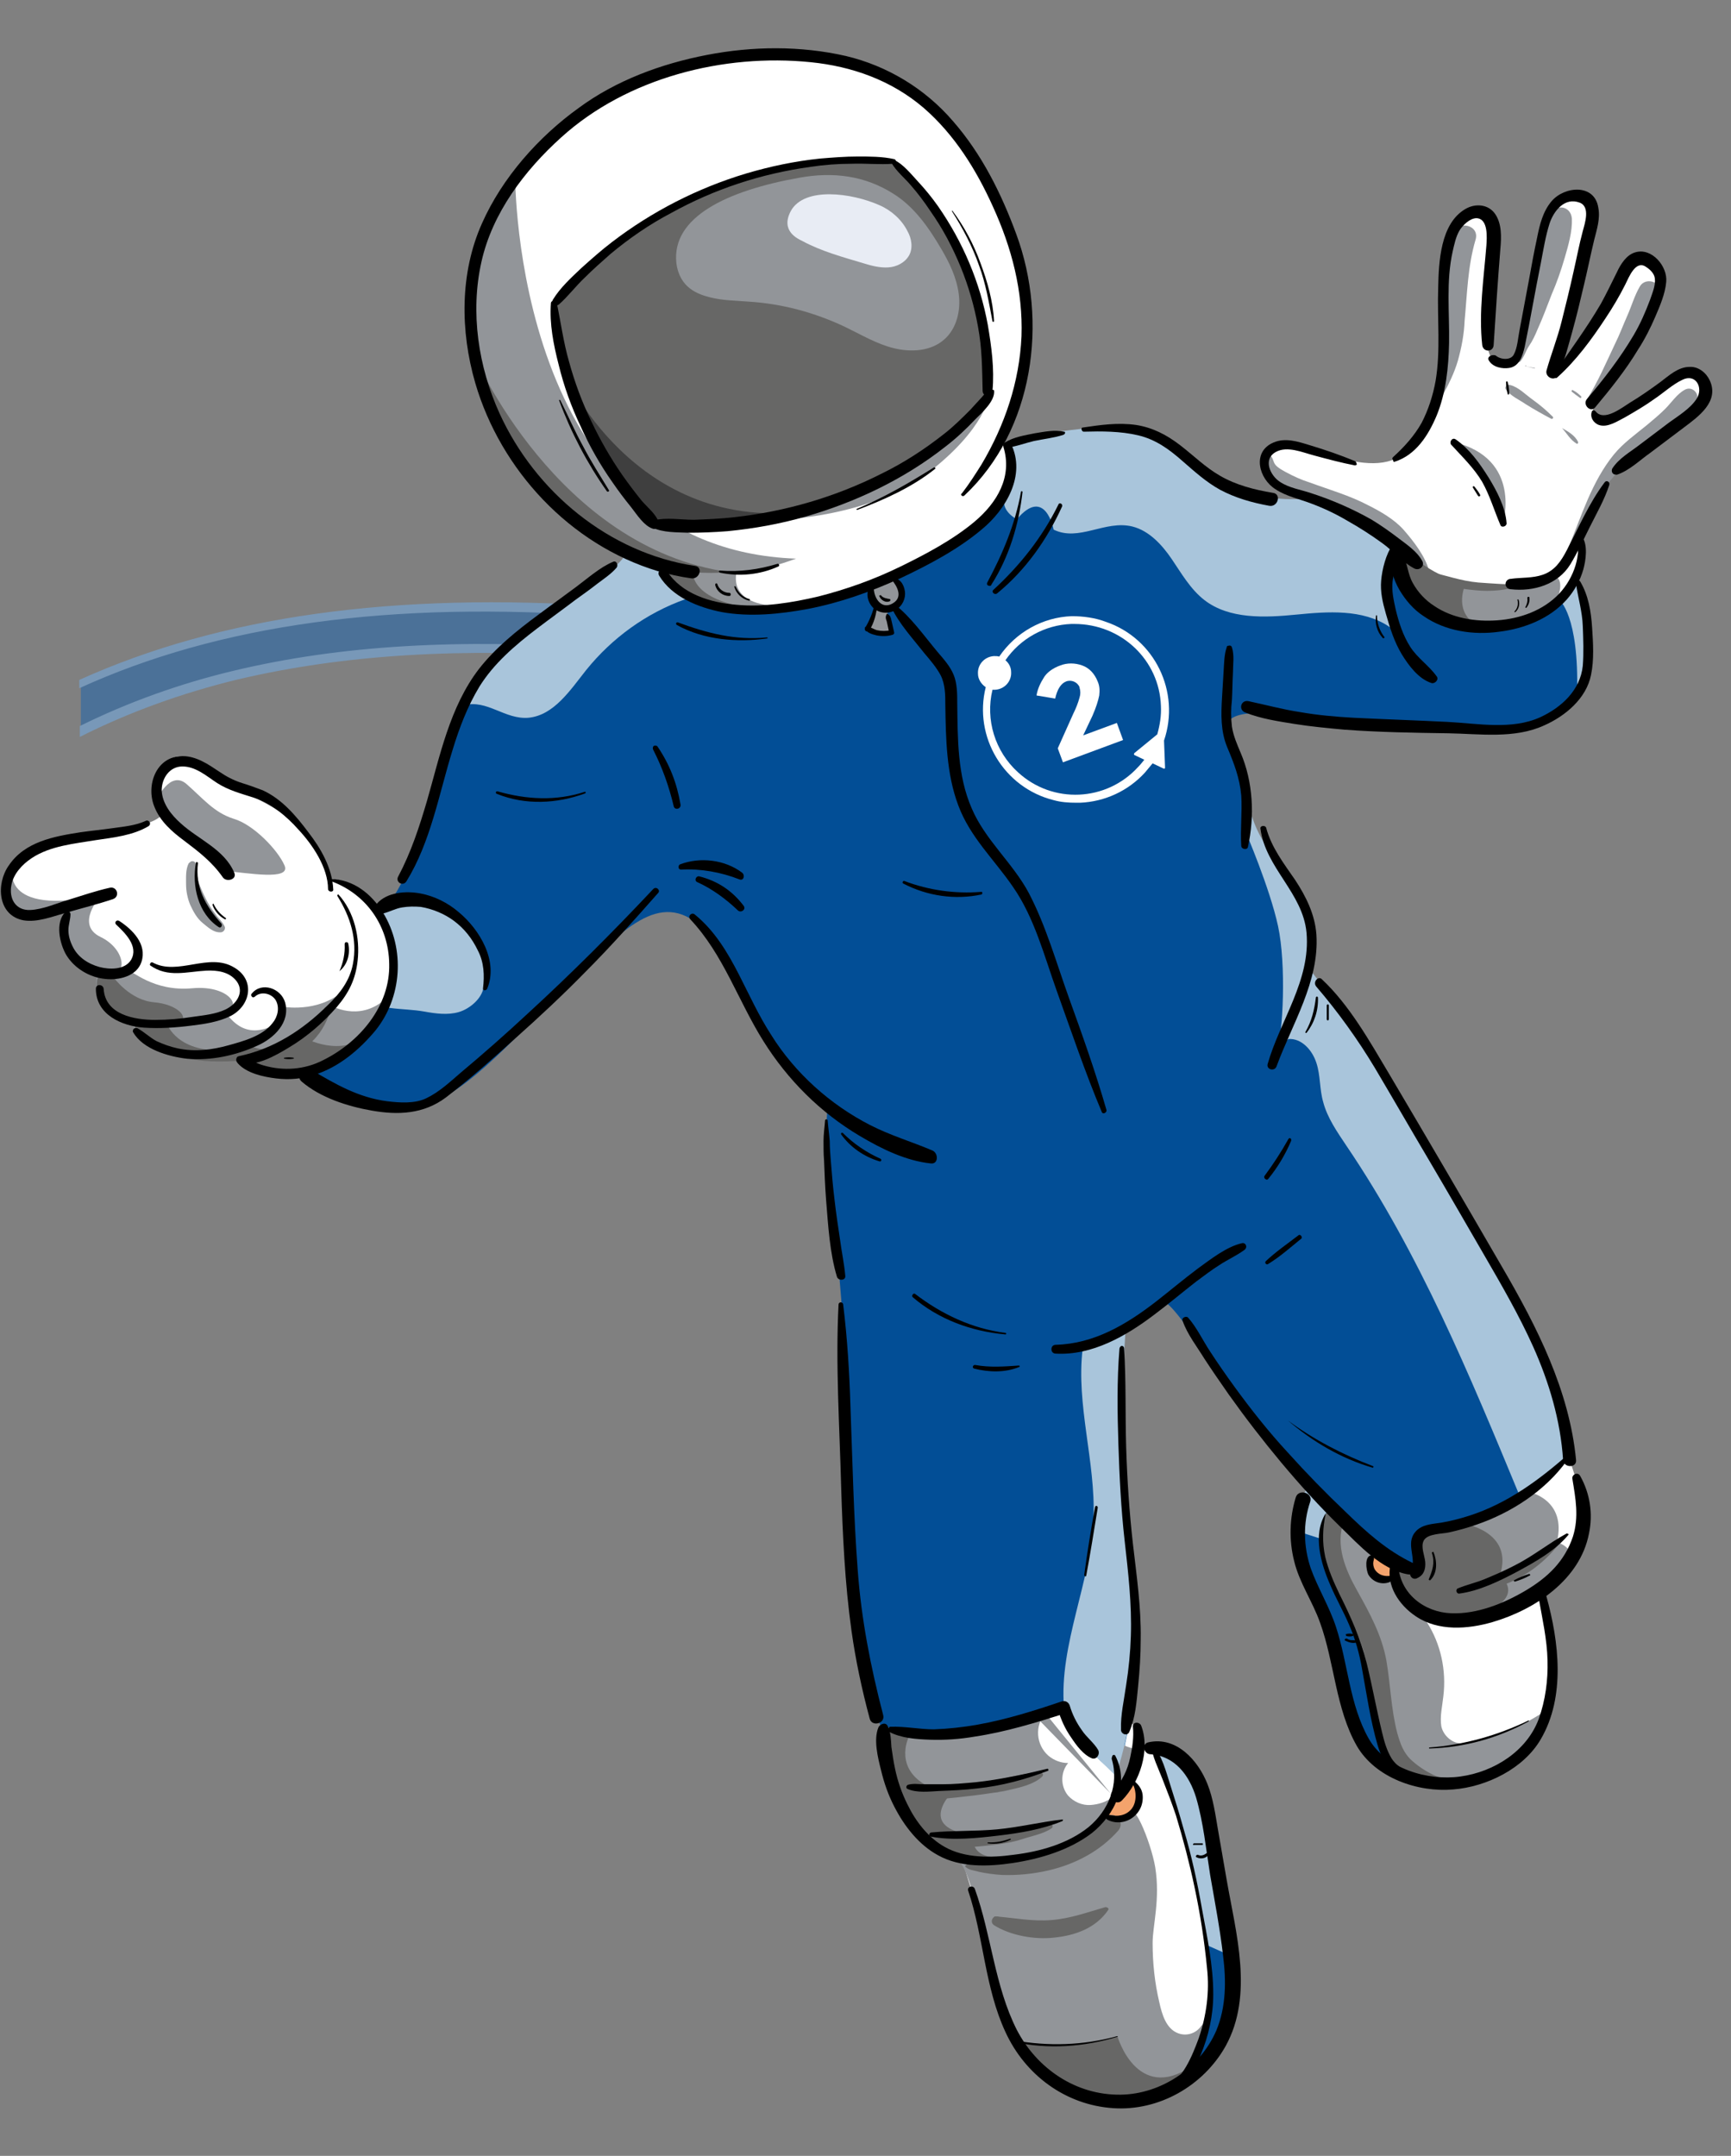 <?xml version="1.0" encoding="utf-8"?>
<!-- Generator: Adobe Illustrator 26.1.0, SVG Export Plug-In . SVG Version: 6.00 Build 0)  -->
<svg version="1.1" id="Capa_1" xmlns="http://www.w3.org/2000/svg" xmlns:xlink="http://www.w3.org/1999/xlink" x="0px" y="0px"
	 viewBox="0 0 334 416" style="enable-background:new 0 0 334 416;" xml:space="preserve">
<rect x="0" y="0" width="334" height="416" fill="#808080" stroke="none"/>
<path style="fill:#4B7198;" d="M116.7,118c-34-2.3-69.9,0-101.1,14v8.9c9.6-4.7,19.7-8.3,29.9-10.7c23.2-5.5,47.3-6,71.1-4.3
	C121.9,126.3,121.9,118.3,116.7,118z"/>
<path style="fill:#7898B8;" d="M117,117c-40.9-2.8-74.5,1.9-101.7,14.2v1.6c26.9-12.3,60.2-16.9,101.1-13.9c2.1,0.1,3.2,1.9,3,3.6
	c-0.1,1.2-0.9,2.7-2.9,2.6c-28.1-1.9-50.7-0.6-71.3,4.3c-10.5,2.5-20.5,6.1-29.8,10.7v2.1c9.5-4.8,19.8-8.5,30.5-11.1
	c20.5-4.8,42.9-6.2,70.9-4.3c3.2,0.2,4.7-2.1,4.8-4.3C121.9,120,120.3,117.2,117,117z"/>
<path style="fill:#024E96;" d="M128.6,95.3c0,0,0.5,8.7-21.6,22.6c-22.1,13.9-19.3,27.9-22.2,32.3c-2.9,4.4-3.9,16.9-10.3,24.8
	c-6.4,7.9-19,30.7-15.2,33.1c3.9,2.4,11.4,7.9,20.6,5.9s18.2-12.4,29.3-23.7c11.1-11.3,18.1-18.6,26.1-11.5
	c8,7.1,8.4,20.8,18.6,29.4c10.2,8.5,2.8,1.8,6.4,24.7c3.7,22.9,2.8,50.1,3.6,65.6c0.8,15.4,3.1,25.9,6.6,36.4
	c3.5,10.5,37.8,14.7,44.8,11.1c7-3.6,4.1-11.5,2.5-14.5c-1.6-3.1,3.5-14.7,0.5-29.7c-3-15-1.6-44.9-1.6-44.9l7.9-5.6
	c0,0,0.9-0.6,6.6,7.9c5.6,8.5,12.1,18,19.6,25.8c7.6,7.9,17.4,16,19.7,17.5c2.3,1.5,37.7-3.5,32.2-22.3c0,0-2.6-13.7-6.9-21.9
	c-4.3-8.2-27.5-48.9-31.7-55.2c-4.2-6.3-11.8-15.8-11.8-15.8s3.9-7.8-5.8-20.3c-9.7-12.6-3.7-8.4-9.4-22.5c-5.8-14.1,22-2,43.2-3.3
	c21.2-1.3,23.6-1.6,25.9-15.8c2.3-14.2-10.8-22.1-10.8-22.1s-34.5-6.7-51.3-6.9c0,0-2.2,2.1-22-12.3c0,0-17-3.1-27.4,1.7
	C184.3,90.8,133.4,83.5,128.6,95.3z"/>
<path style="fill:#FFFFFF;" d="M278.8,119.4c0,0-5.2-1.9-8.2-8.3c-3-6.4,3.6-3.4-4.8-9.3c-8.4-5.9-15.5-5.3-18.4-7.7
	s-5.7-4.8-1.9-7.8s19.1,7.6,25.9,0.7c6.8-6.9,7-13.3,7.2-26.6c0.2-13.3,0.9-16.8,4.8-18.9c3.9-2.1,5,2.2,4.7,5.8
	c-0.3,3.6-3.3,21.2,0.6,22.6c3.9,1.5,4.4-2.5,5.5-8.3c1.1-5.8,2.1-16,3.8-19c1.7-3,3.1-4.9,5.8-4.8s3.5,2.9,2.9,5.6
	c-0.6,2.7-5.2,23.8-7.4,28.5c0,0,3.2,0.5,11.5-14.5s10.4-3.7,8.7,0.4c-1.7,4.1-5.8,13.6-12.2,20.1c0,0-0.2,5,4.1,2.5
	c4.3-2.5,11.8-9,13.8-8.6c2.1,0.4,4.6,1.2,3.7,3.6c-0.9,2.4-1.6,3.5-7.4,7.9c-5.8,4.4-9.7,6.2-12.6,11.7l-4.6,8.8
	c0,0,1.8,3.7-0.4,7.3c-2.2,3.6-3.1,5.8-7.9,7.5C291.2,120.3,287,121.7,278.8,119.4z"/>
<path style="fill:#FFFFFF;" d="M127.9,109.1c0,0-20.8-3.5-33-29.9c-12.2-26.4,5-49.9,16-56.4c11-6.5,18.9-12.9,43.9-12.2
	c25.1,0.8,35.6,21.4,38.9,31.1s6.7,21.7,2.7,34.4l-3.8,9.8c0,0,4.2-0.6,1.9,7.1c-2.3,7.7-9.9,11.4-18.2,16
	c-8.3,4.6-18.1,7.9-26.1,8.5C142.2,118.2,130.4,117.3,127.9,109.1z"/>
<path style="fill:#FFFFFF;" d="M5.1,164.9c0,0-5.9,3.8-3.7,8.6c2.2,4.9,11.8,1.2,11.8,1.2s-2.8,8,1.5,10.4c4.3,2.4,4.4,2.6,4.7,7
	c0.3,4.3,6.6,5.2,6.6,5.2s0.4,3,5.3,5c4.9,1.9,9.1,2.8,12.1,2.2c3-0.5,3.6-1.1,4.9,0.9s10.6,4.5,17.9-1.9
	c7.3-6.4,12.7-14.2,8.4-24.1c-4.3-9.9-10.7-9.8-10.7-9.8s-1.9-7.2-8.5-12c-6.6-4.8-14.4-6.4-17.6-10.2c-3.2-3.8-8.2,0.3-7.6,4.6
	c0.6,4.3,5.7,5.8-9.2,8.7C6.1,163.6,5.1,164.9,5.1,164.9z"/>
<path style="fill:#FFFFFF;" d="M204.9,329.4c0,0-16.5,7.9-34.4,3.8c0,0-1.6,19.4,13.2,25.1l1.9,0.5c0,0,3.1,9.7,4.2,14.5
	c1,4.8,2.6,15.6,6.3,20.5c3.7,4.9,7.9,10.6,14.9,11.1c7,0.5,14.6,0.8,20.5-5.9c5.8-6.8,4.2-25.6,1-35.5c-3.2-9.9-4.2-23.2-8.7-26
	c0,0-3.6,1.5-4-3.7l-1.8-1.6c0,0-1.6,7.7-2.3,10.4C211,339.1,207.3,334.6,204.9,329.4z"/>
<path style="fill:#FFFFFF;" d="M254.6,289.3c0,0.7-3.5,2.7-0.6,12.2c2.9,9.5,7.1,19.8,9.1,28.6c2,8.9,3.1,13.4,14.7,14
	s17.9-6,19.5-10.9c1.5-4.9,3.8-12.9,1.5-19.4c-2.3-6.5-0.9-6.9-0.9-6.9c2.6-2.2,4.7-4.9,6-7.9c2.1-4.9,1.1-12.4-1.4-18
	c-3,3.6-6.7,6.5-10.8,8.9c-6.7,3.7-12.2,4.8-16.9,5.7s-0.5,5.2-1.4,7c-0.9,1.8-5.4-0.5-8.1-3.6C262.9,296,254.6,289.3,254.6,289.3z"
	/>
<path style="fill:#024E96;" d="M222.3,337.4c0,0,4.7,10.5,5.6,15.3c1,4.8,3.1,11.5,4.2,18.8s1.9,13.1,1.2,17
	c-0.7,3.9-4,10.1-4.5,11.8c-0.5,1.7,6.6-3.1,7.5-7.3c0.9-4.2,2.9-6,0.3-21.7c-2.6-15.6-2.6-22.9-5.2-28.1
	C228.8,338,222.3,337.4,222.3,337.4z"/>
<path style="fill:#024E96;" d="M252.9,286.8c0,0-2.5,2-2.4,9.2c0.1,7.3,1.5,3.5,4.8,14.5c3.3,11,1.4,3,4.1,14.8
	c2.7,11.8,6.2,13.9,8,15.3c0,0-2-7.8-2.4-12.9c-0.5-5-3.8-13.9-6-18.6c-2.2-4.7-3.9-7.7-3.8-12.6c0.2-4.9,1.7-5.8,1.7-5.8
	L252.9,286.8z"/>
<path style="fill:#676766;" d="M172.6,31.2c0,0-15-2.9-36.9,6.3s-28.9,21-28.9,21s0.5,22.9,19.3,43.1c0,0,19,3.2,39.9-6.6
	c20.9-9.8,24.9-18.8,24.9-18.8S192.5,49.6,172.6,31.2z"/>
<path style="fill:#929599;" d="M168,112.9c0,0.2-0.7,1.7,1,3.9c0,0-0.6,2.9-1.7,4.7c0,0,3,1.3,4.8,0.6l-1-4.5c0,0,6.4-1.4,1-6.3
	L168,112.9z"/>
<path style="fill:#F4A36C;" d="M213.3,350.2c0,0,3.3,2,5.9-1.1c2.6-3.1-1.1-5.2-1.1-5.2S214.5,346.5,213.3,350.2z"/>
<path style="fill:#F4A36C;" d="M265.5,299.8c0,0-2.5,1.6-0.2,4.2c2.3,2.6,4.6-0.5,4.6-1.3C269.8,301.7,265.5,299.8,265.5,299.8z"/>
<path style="fill:#929599;" d="M99.4,33.9c0,0-0.4,71.9,54.2,73.9c0,0-7.3,2.7-11.1,2.8c-3.8,0.1-0.4,0-0.4,0s-2.1,7.4,11.5,6.2
	c0,0-14.6,3.1-19.8-0.9c-5.2-4.1-5.1-3.1-6-6c-0.9-2.9-25.8-6.3-35-36.2C92.8,73.7,85.3,51.4,99.4,33.9z"/>
<path style="fill:#676766;" d="M91.5,68.6c0,0,15.9,37.1,49.2,41.8c-2.3,0.2-4.7,0.2-7,0c0,0-0.7,6,13.7,7.2c0,0-10.8,1.2-17.7-4.7
	c0,0-1.3-2.1-2.5-3.8C125.9,107.5,99.7,104.2,91.5,68.6z"/>
<path style="fill:#3F3F3F;" d="M109.2,72.6c0,0,14.9,33.2,50.9,25.2c0,0-19.2,7-33.5,3.1C126.6,100.9,118.6,93.8,109.2,72.6z"/>
<path style="fill:#929599;" d="M154.2,34.3c6.6-1.2,12.7-0.4,18.2,3.1c4,2.5,6.8,6.5,9.2,10.6c1.6,2.7,3,5.6,3.4,8.8
	c0.4,3.1-0.4,6.6-2.8,8.7c-2.6,2.3-6.4,2.5-9.7,1.7c-3.3-0.8-6.3-2.6-9.4-4.1c-5.9-2.8-12.2-4.5-18.7-4.9c-2.4-0.2-4.9-0.2-7.3-0.8
	c-2.4-0.6-6-1.8-6.6-6.7C129.6,41.9,140.2,36.8,154.2,34.3z"/>
<path style="fill:#E8ECF4;" d="M169.7,39.6c2.3,1,4.3,2.8,5.4,5c0.8,1.4,1.1,3.3,0.3,4.7c-0.8,1.4-2.4,2.2-4,2.3
	c-1.6,0.1-3.2-0.3-4.8-0.8c-4-1.2-8.1-2.3-11.8-4.3c-0.8-0.4-4.3-1.9-2.2-5.8C155.2,36,164.3,37.2,169.7,39.6z"/>
<path style="fill:#929599;" d="M150.1,100.3c0,0,17.7-0.4,28.9-9s11.9-15.1,11.9-15.1S178.1,94,150.1,100.3z"/>
<path style="fill:#929599;" d="M64.2,194.2c0,0,6,3.3,11-2.3c0,0-1.7,9.7-14,14.2c-12.3,4.5-15.7-2.1-10.9-2.5
	C55.1,203.2,64.2,194.2,64.2,194.2z"/>
<path style="fill:#929599;" d="M201.7,330.6C201.7,330.6,201.8,330.6,201.7,330.6c-2.1,2.4-1.8,6.1,0.6,8.2c1.1,0.9,2.4,1.4,3.8,1.4
	c-1.5,1.8-1.5,4.5,0,6.3c1.1,1.2,2.7,1.9,4.3,1.8c1.6-0.1,3.1-0.6,4.4-1.6L201.7,330.6z M214.9,346.7c-0.1,0.5-2,7.3-10.8,10.1
	c-9.2,2.8-16.7,4-22.8,0.4c-6.1-3.6-8.9-11.9-10-16.1c-0.7-2.6-0.8-5.3-0.3-7.9c0.4,0.2,8.5,3.8,28.9-1.9L214.9,346.7z"/>
<path style="fill:#929599;" d="M217.7,350.7c0.5-4.8,4.4,4.8,5.2,9.6c1,6.2-0.5,11.3-0.5,14.6c0,3.9,0.4,7.7,1.3,11.5
	c0.5,2.3,1.3,5,3.5,5.9c1.7,0.7,3.6,0.1,4.6-1.4l1.3-1.3c0,0-1,7.2-4.8,11.3c-3.8,4.2-13.9,6.4-22.7,2c-8.8-4.4-10.6-9.6-12.8-16.5
	c-2.2-6.9-3.8-16.8-5.3-21.8c-1.5-5.1-2.5-5.4-2.5-5.4s10.8,1.8,20-2.8c9.2-4.6,8.6-6.2,8.6-6.2S217.6,352,217.7,350.7z"/>
<path style="fill:#929599;" d="M216.9,336.7c0,0,0.2,0.4,2.3,0.8c0,0,0,6.7-2.6,7.9c-2.6,1.2-1-4.3-1-4.3L216.9,336.7z"/>
<path style="fill:#676766;" d="M201,342.1c-1-0.2-2,0.1-3,0.2c-1.1,0.2-2.1,0.4-3.2,0.6c-2.2,0.5-4.4,1-6.7,1.4
	c-4.7,0.8-9.4,0.9-14.2,0.7c-1.5-0.1-1.5,2.3,0,2.4c4.8,0.1,9.7-0.4,14.5-1c2.3-0.3,4.5-0.6,6.7-1.1c1.9-0.4,4.6-1.1,6-2.5
	c0.2-0.2,0.2-0.5,0-0.6L201,342.1z"/>
<path style="fill:#676766;" d="M202.6,352c-1.9,0-3.8,0.7-5.7,0.9c-1.9,0.2-3.7,0.5-5.6,0.7c-3.9,0.4-7.7,0.1-11.6,0.2
	c-1.3,0-1.7,2.1-0.3,2.3c3.9,0.7,8.3,0.4,12.2-0.1c1.9-0.2,3.7-0.5,5.6-1.1c1.8-0.6,4.1-1,5.7-2.1c0.2-0.1,0.3-0.4,0.1-0.7
	C202.9,352.1,202.8,352,202.6,352z"/>
<path style="fill:#676766;" d="M213.3,368c-3.5,1-6.7,2.2-10.4,2.5c-3.7,0.3-7.1-0.4-10.7-0.7c-0.7-0.1-0.7,0.9-0.2,1.1
	c3.6,1.3,8,1.2,11.7,0.8c3.4-0.4,7.2-1.2,9.9-3.3C213.8,368.3,213.6,368,213.3,368z"/>
<path style="fill:#676766;" d="M213.3,368.1c-3.3,1.7-6.7,3.2-10.4,3.6c-3.7,0.4-6.8-0.2-10.2-1.8c-1-0.5-1.9,0.9-0.9,1.6
	c3.2,2,7.8,2.8,11.5,2.4c4.1-0.4,8.1-1.8,10.5-5.3C214.1,368.3,213.6,367.9,213.3,368.1z"/>
<path style="fill:#676766;" d="M186.2,360.1c0.6,0.8,1.8,0.8,2.7,1.1c1.4,0.3,2.9,0.5,4.4,0.6c3.1,0.1,6.1-0.2,9.1-0.9
	c5.1-1.2,9.9-3.7,13.4-7.7c1.4-1.7-0.9-4.1-2.4-2.4c-3.2,3.6-7.4,5.8-12.1,7c-2.7,0.6-5.5,1-8.3,1.2c-1.3,0.1-2.5,0.2-3.8,0.4
	C188.2,359.4,187,359.2,186.2,360.1C186.2,360,186.2,360,186.2,360.1z"/>
<path style="fill:#676766;" d="M215.6,392.9c0,0,3.7,12.9,14.2,5.9c0,0-0.2,5.9-12.1,6.5c-11.9,0.6-15.4-4.2-17.8-6.9
	c-2.4-2.7-3.5-4.6-3.5-4.6S204,396.4,215.6,392.9z"/>
<path style="fill:#929599;" d="M275.3,313c2.7,4.2,3.8,9.3,3.2,14.3c-0.2,1.9-0.7,3.9-0.4,5.8c0.4,1.9,2.3,3.5,4.2,3.3
	c0,0,8-0.8,16.2-6.5c0,0-1.7,9.4-11.6,12.5s-16,1.2-18.5-2c-2.5-3.2-3.6-12-4.6-16.5c-1-4.5-1.2-8.2-4.4-13.4s-6.6-17.7-2.5-19.2
	l8.5,8.5c0,0-1.6,0.5-1.2,2.8c0.4,2.3,4.4,2.5,4.6,1.9C269.2,303.8,275.3,313,275.3,313z"/>
<path style="fill:#929599;" d="M295,287.9c0,0,7.4,1.4,5.4,9.7c0,0,4.1,1,2.5,4.9c0,0-5.6,6.6-14.7,8.8c-9.1,2.3-17.6,3.5-19.2-9.3
	l4,0.6c0,0-0.1-6.7,2-7.7C277.2,294,280.6,297,295,287.9z"/>
<path style="fill:#676766;" d="M282.4,294c0,0,9.8,1.5,7,10c0,0,4.8,3.6-2.2,6.8c0,0-5.6,4.7-12.2,0.7s-6.1-7.6-5.2-9.2
	c0.8-1.6,3.8,3.5,3.9,1.3c0.1-2.3-2.2-7.2,0.5-7.8C276.9,295.2,282.4,294,282.4,294z"/>
<path style="fill:#676766;" d="M255.6,292.6c-1.9,5.2-0.1,10.7,2.3,15.3c1.2,2.3,2.6,4.5,3.7,6.8c1.3,2.6,2,5.4,2.4,8.3
	c0.8,4.9,1,10.1,3.3,14.6c2.1,3.9,5.9,6.6,10.4,6.1c0.2,0,0.3-0.1,0.4-0.3c0-0.2-0.1-0.3-0.3-0.4c-1.9-0.7-3.7-1.8-5.3-3.2
	c-1.7-1.5-2.3-3.3-2.9-5.4c-1.2-4.6-1.3-9.4-2.1-14c-0.9-4.9-3.2-9.1-5.6-13.4c-2.3-4.1-4.3-8.8-2.6-13.5
	C260.1,291.3,256.4,290.3,255.6,292.6z"/>
<path style="fill:#929599;" d="M272.9,108.1c0.6,0.5,5.1,4.2,11.5,5.1c7.2,0.9,8.3-0.1,10.4-0.6c2.1-0.5,5.5-1.3,5.5-1.3
	s2,1-0.5,5.6c0,0-3.8,3-13.1,3.7c-9.4,0.6-12.4-3.5-13.8-5.6s-3.4-8-1.6-7.4L272.9,108.1z"/>
<path style="fill:#929599;" d="M280.3,45.1c-1.9,4.9-1.9,10.4-1.8,15.5c0.1,5,0.9,10.8-0.8,15.6c-0.1,0.3,0.4,0.5,0.6,0.2
	c1.2-2.2,2.3-4.4,3-6.8c0.7-2.5,1.2-5.1,1.3-7.7c0.5-5.3,0.6-10.5,2.1-15.6C285.6,43.4,281.3,42.4,280.3,45.1z"/>
<path style="fill:#929599;" d="M277.8,77.3C277.8,77.3,277.9,77.2,277.8,77.3C277.9,77.2,277.8,77.2,277.8,77.3
	C277.8,77.2,277.7,77.2,277.8,77.3C277.7,77.3,277.8,77.3,277.8,77.3z"/>
<path style="fill:#929599;" d="M243.8,87.8c-0.8,1.1,0.2,2.8,0.8,3.8c0.8,1.3,1.9,2.4,3.3,3.2c3.5,2,7.7,2.9,11.6,4.2
	c2.8,0.9,5.6,2.3,8,4c1.3,0.9,2.8,1.8,3.9,2.9c1.4,1.5,2.4,3.2,3.6,4.8c0.1,0.2,0.4,0.3,0.6,0.1c0.2-0.1,0.2-0.3,0.2-0.5
	c-0.8-3-3-5.8-5-8.1c-1.8-2-4.4-3.5-6.8-4.7c-3.6-1.9-7.5-3-11.3-4.4c-1.6-0.5-3.1-1.2-4.6-2c-0.7-0.4-1.5-0.8-2-1.4
	c-0.5-0.6-0.4-1.4-1.1-1.9C244.6,87.4,244.1,87.4,243.8,87.8C243.8,87.7,243.8,87.8,243.8,87.8z"/>
<path style="fill:#929599;" d="M299.1,41.5c-0.9,2.1-1.1,4.7-1.6,7c-0.5,2.4-1,4.9-1.5,7.3c-0.5,2.3-1.2,4.6-1.9,6.9
	c-0.3,1-0.6,2.1-0.8,3.1c-0.2,1.2-0.8,2.4-0.8,3.6c0,0.3,0.2,0.5,0.5,0.5c0.1,0,0.2-0.1,0.3-0.1c0.8-0.9,1.1-2.1,1.7-3
	c0.7-1,1.2-2.1,1.7-3.3c1-2.2,1.8-4.4,2.7-6.7c1-2.3,1.8-4.6,2.5-7c0.7-2.4,1.5-5.1,1.4-7.6C303.1,39.6,300,39.3,299.1,41.5z"/>
<path style="fill:#929599;" d="M307.6,78c1.3-1.6,2.4-3.2,3.7-4.7c1.3-1.5,2.3-3.5,3.3-5.3c1-1.8,2-3.6,2.9-5.4
	c0.9-1.8,2.1-3.7,2.8-5.7c0.8-2.3-2.7-3.7-3.9-1.6c-1,1.7-1.6,3.8-2.4,5.6c-0.8,1.8-1.5,3.7-2.4,5.5c-1.7,3.6-3.3,7.3-5.4,10.7
	C305.8,77.8,307,78.8,307.6,78z"/>
<path style="fill:#929599;" d="M325.1,75.2c-1.5,0.8-2.6,2.5-3.8,3.7c-1.1,1.1-2.3,2.1-3.5,3.1c-2.2,1.8-4.6,3.5-6.4,5.7
	c-4.3,5.3-6.2,11.8-8.8,18c-0.3,0.7,0.8,1,1.1,0.3c2.6-6.4,5.2-12.5,10.7-17c2.1-1.7,4.5-3,6.7-4.7c1.2-0.9,2.4-1.9,3.4-3
	c1.2-1.2,2.7-2.7,3-4.4C327.7,75.7,326.4,74.5,325.1,75.2z"/>
<path style="fill:#929599;" d="M280.5,85.3c0,0,6.9,4.4,9.5,15.7C290,101,293.8,88.5,280.5,85.3z"/>
<path style="fill:#676766;" d="M293.5,112.8c-2.7,0-5.6-0.2-8.3-0.4c-3.3-0.3-6.3-1.4-9.5-2.1c-0.2-0.1-0.5,0.1-0.5,0.3
	c0,0.2,0,0.4,0.2,0.5c2.6,1.9,6.1,2.5,9.3,2.8c3,0.3,6,0,8.8-0.9C293.5,113,293.6,112.9,293.5,112.8
	C293.5,112.9,293.5,112.8,293.5,112.8z"/>
<path style="fill:#676766;" d="M282.7,112.9c0,0-2.1,4.6,1.6,7.3c0,0-7.4-0.3-10.9-5.6c-3.5-5.3-1.8-8.8-1.8-8.8
	S272.8,109.4,282.7,112.9z"/>
<path style="fill:#929599;" d="M290.6,75.2c1,1.3,2.5,1.9,3.8,2.8c1.6,1,3.2,1.9,4.9,2.8c0.3,0.1,0.5-0.2,0.3-0.4
	c-1.2-1.2-2.5-2.3-3.9-3.3s-2.7-2.4-4.3-2.8C290.8,74.1,290.2,74.7,290.6,75.2z"/>
<path style="fill:#929599;" d="M301.4,82.6c0.9,1,1.6,2.3,2.8,3c0.1,0.1,0.2,0,0.3-0.1c0-0.1,0-0.1,0-0.2
	C303.9,84,302.6,83.3,301.4,82.6C301.5,82.6,301.4,82.6,301.4,82.6z"/>
<path style="fill:#929599;" d="M303.3,75.6c0.5,0.4,1,0.8,1.6,1.2c0.1,0,0.2,0,0.2-0.1c0-0.1,0-0.1,0-0.2c-0.5-0.5-1-0.9-1.6-1.2
	C303.4,75.1,303.1,75.5,303.3,75.6z"/>
<path style="fill:#929599;" d="M294.4,70.7l0.1-0.1c0,0,0-0.1-0.1-0.1C294.3,70.6,294.3,70.6,294.4,70.7
	C294.3,70.7,294.3,70.7,294.4,70.7z"/>
<path style="fill:#929599;" d="M294.4,70.7l1.7,0.4c0.1,0,0.1-0.1,0-0.1L294.4,70.7C294.3,70.5,294.3,70.6,294.4,70.7z"/>
<path style="fill:#676766;" d="M57.6,199.7c0,0,6.1,3.8,11.2,1.3c0,0-6.5,6.2-12.3,6s-9-2.5-9-2.5S55.9,200.9,57.6,199.7z"/>
<path style="fill:#929599;" d="M54.9,194.3c0,0,7.7,1.3,12.4-4.2c0,0-3.4,6.4-9.6,9.5c-6.2,3.1-16.2,7.9-25.9,2.8
	c0,0,13.9,3.3,20.9-4.4L54.9,194.3z"/>
<path style="fill:#929599;" d="M43.5,195.6c0.5-0.2,3.2,5.9,10.1,1.8c0,0-5.9,5.7-13.6,6.1c-7.7,0.3-15.3-3-14-6.2
	C26,197.3,33.9,198.4,43.5,195.6z"/>
<path style="fill:#929599;" d="M24.8,187.4c0.6-0.3,4.7,4,12.3,3.3s10.4,4.4,5.2,4.9c-5.2,0.6-14.6,3.3-19.1,0.9s-4.9-6.4-4.5-8.1
	C19.3,186.7,21.9,188.8,24.8,187.4z"/>
<path style="fill:#929599;" d="M19.4,172.9c0,0-5,5.5,0,7.9c5,2.4,5.4,8.1,1.1,6.8c-4.3-1.3-7.8-2.1-8.2-7.3
	c-0.5-5.2,1.7-5.9,1.7-5.9L19.4,172.9z"/>
<path style="fill:#929599;" d="M2.4,167.7c0,0-2.4,9.8,19.1,4.6c0,0-18.2,7.6-19.3,2.9S2.4,167.7,2.4,167.7z"/>
<path style="fill:#929599;" d="M30.2,154.4c0,0,2.6-5.9,5.8-3.1c3.2,2.8,5.3,5.5,9.1,6.7c3.8,1.1,8.5,6,9.8,9
	c1.3,3-7.2,1.4-11.3,1.1c-1.7-2.8-4.2-5-7.2-6.4C31.6,159.3,30.2,154.4,30.2,154.4z"/>
<path style="fill:#676766;" d="M52.3,202.4c0,0-1.7,0.6-4.8-0.9c0,0-8.6,3.5-13.3,1.9c0,0,2.3,2.1,13.3,1.2
	C49.2,203.9,50.8,203.2,52.3,202.4z"/>
<path style="fill:#676766;" d="M32.2,197.5c0,0,1.9,6,12.1,5.1c0,0-7.6,2.3-13.4-0.4s-4.9-4.9-4.9-4.9L32.2,197.5z"/>
<path style="fill:#676766;" d="M22,188.7c0,0,3.1,4.3,7.7,4.7c4.6,0.4,6.9,3,4.9,3.9c0,0-7.1,1.3-11.3-0.9c-4.3-2.1-5.5-6.7-4-8.6
	C20.8,186,22,188.7,22,188.7z"/>
<path style="fill:#929599;" d="M36.4,166.6c-0.6,1.2-0.5,2.7-0.5,4c0,1.4,0.3,2.8,0.8,4c0.6,1.3,1.3,2.6,2.4,3.5
	c1,0.8,2.1,1.9,3.5,1.8c0.4,0,0.8-0.4,0.8-0.8c0-0.1,0-0.1,0-0.2c-0.4-1-1.3-1.7-1.9-2.6c-0.7-0.9-1.3-1.9-1.8-2.9
	c-0.5-1-1-2.1-1.4-3.2c-0.4-1.2-0.2-2.3-0.5-3.5c-0.1-0.4-0.5-0.6-0.9-0.5C36.6,166.4,36.5,166.5,36.4,166.6z"/>
<path style="fill:#676766;" d="M59.6,201.5c2-1.6,3.4-4,4.1-6.4c0.2-0.7-0.8-1-1.1-0.5c-1.3,2-2.7,3.9-4.2,5.7
	c-0.3,0.3-0.3,0.9,0,1.2C58.8,201.8,59.3,201.8,59.6,201.5z"/>
<path style="fill:#A9C5DB;" d="M268,120.9c-5.1-3.4-11.8-2.9-17.9-2.3c-6.1,0.6-12.9,0.9-17.7-2.8c-2.7-2.1-4.4-5.1-6.3-7.9
	c-1.9-2.8-4.4-5.5-7.6-6.3c-5.3-1.3-10.3,3-15.2,0.6c0,0-1.6-8.5-7.1-2c0,0-3-1.5-2.4-4c0.6-2.5,2.1-6.6,1.4-8.9
	c-0.7-2.3-1.1-1.5,1.2-2.2c2.3-0.7,5.4-1.8,15.1-2.6c9.7-0.7,13.6,1.8,18.5,5.6c4.9,3.8,9.4,9.1,22.6,8.1c0,0,11.3,3.8,15,7.3
	c3.7,3.5,0.8,3.1,0,7.1c-0.8,4,2.3,9.7,1.4,10.1C268.1,121.2,268,120.9,268,120.9z"/>
<path style="fill:#A9C5DB;" d="M132.3,115.6c-7.6,2.7-14.2,7.5-19.2,13.7c-3.1,3.9-6.2,8.7-11.1,9.2c-4.6,0.4-8-3.6-12.5-2.4
	c0,0,0.1-7.2,16-17.3c15.9-10.1,15.2-12.1,15.2-12.1l7.5,3.3c0,0,2,3.4,4.1,4.9C134.4,116.4,132.3,115.6,132.3,115.6z"/>
<path style="fill:#A9C5DB;" d="M75.3,194.5c2.2,0.3,4.4,0.3,6.6,0.7c2.2,0.4,4.5,0.7,6.6,0.1c2.1-0.6,4.5-2.6,4.8-4.8
	c0,0,3-8.7-7.2-14.9c-10.2-6.1-13.8-0.1-12.9,1.3c0.9,1.4,5.2,8.5,1.9,15.8C75.2,192.7,73.5,194.3,75.3,194.5z"/>
<path style="fill:#A9C5DB;" d="M300.9,115.8c0,0,3.8,2.9,3.4,18c0,0,3.6-2.8,2.4-12.7c-1.2-9.9-3-9-3-9c-0.4,1.5-1.5,2.7-3,3.3"/>
<path style="fill:#A9C5DB;" d="M240.3,160.4c0,0,4.7,10.9,6.3,18.3c1.6,7.4,1,20.8-0.3,24.5c-1.4,3.7,7.3-15.3,6.9-19.5
	c-0.4-4.2,1.1-5.9-5.1-14.7c-6.2-8.8-6-9.9-7.7-15.1C238.8,148.7,241.6,158.4,240.3,160.4z"/>
<path style="fill:#A9C5DB;" d="M248.6,200.5c2.5-0.2,4.6,2.1,5.4,4.6c0.8,2.4,0.6,5.1,1.3,7.5c0.8,3.1,2.7,5.8,4.5,8.5
	c14.1,20.8,23.8,44.3,33.4,67.5c0,0,7.5-4.1,9.7-8.3c2.2-4.2-14.8-38.1-22.5-49.9c-7.7-11.8-20.7-36.1-25.8-40.9l-1.9-2.5
	c0,0-3.5,9.6-4.8,12.6C246.5,202.6,248.6,200.5,248.6,200.5z"/>
<path style="fill:#A9C5DB;" d="M208.9,260.3c-1.3,10.8,2.5,21.7,2.1,32.6c-0.4,12.2-6.7,24.4-5.7,36.6c0,0,1.8,5.2,5.2,8.5
	c3.4,3.3,4.8,4.7,4.8,4.7s2.2-6.8,2.6-11c0.4-4.2,2.4-14.1,0-34.5c-2.4-20.4-0.7-40.7-0.7-40.7"/>
<path style="fill:#A9C5DB;" d="M233,375.4l4.5,2c0,0-1-14.7-4.5-27.3s-5.7-11.1-7.5-11.9c-1.8-0.8-2.9,0-2.9,0s3.2,6.6,4.1,10
	c0.9,3.4,2,6.4,3.3,13.3C231.3,368.4,232.4,371.9,233,375.4z"/>
<path style="fill:#A9C5DB;" d="M250.4,295.5l4.7,1.5c0,0,0.1-5.1,1.5-6.1l-3.9-4.1C252.7,286.8,250.9,287.1,250.4,295.5z"/>
<path style="fill:#FFFFFF;" d="M206.8,118.9c-5.6,0.2-10.8,3.1-14,7.8c-0.3-0.1-0.6-0.1-1-0.1c-1.8,0.1-3.2,1.6-3.1,3.4
	c0,1,0.6,2,1.5,2.6c-2.4,9.6,3.5,19.4,13.1,21.8c1.4,0.4,2.9,0.5,4.4,0.5c0.2,0,0.5,0,0.7,0c4.8-0.2,9.3-2.3,12.5-5.8
	c0.5-0.6,1-1.2,1.5-1.8l2.1,1c0.2,0.1,0.3,0,0.3-0.2l-0.2-5.2c3.2-9.4-1.8-19.7-11.2-22.9C211.3,119.2,209,118.9,206.8,118.9z
	 M224,136.2c0.1,1.9-0.2,3.7-0.7,5.5l-4.4,3.6c-0.1,0.1-0.1,0.2-0.1,0.3l0.1,0.1l1.9,0.9c-0.4,0.5-0.8,1-1.2,1.4
	c-6.1,6.7-16.5,7.2-23.2,1c-4.4-4-6.3-10.1-4.9-15.9c0.2,0,0.3,0,0.5,0c1.8-0.1,3.2-1.6,3.1-3.4c0-0.9-0.4-1.7-1.1-2.3
	c2.9-4.2,7.6-6.8,12.7-7c0.2,0,0.4,0,0.6,0C216.4,120.4,223.7,127.4,224,136.2z"/>
<path style="fill:#FFFFFF;" d="M210.8,138.1c0.7-1.6,1.1-2.9,1.3-3.9c0.1-0.9,0.1-1.8-0.3-2.7c-0.6-1.5-1.6-2.6-3-3.1
	c-1.4-0.5-2.9-0.5-4.2,0c-1.4,0.5-2.5,1.3-3.1,2.2c-0.7,1.1-1.3,2.3-1.5,3.6l3.6,0.6c0.4-1.8,1.1-2.9,2.1-3.3c1-0.4,2.2,0.1,2.6,1.1
	v0.1c0.2,0.6,0.2,1.3,0,1.9c-0.3,1.1-0.7,2.1-1.2,3.1l-3,6.7l1,2.7l11.6-4.3l-1.2-3.3l-6.5,2.4L210.8,138.1z"/>
<path style="fill:#676766;" d="M289.9,305.9c4.2-1.5,7.9-4.2,10.7-7.7c0.3-0.4-0.2-0.9-0.5-0.5c-3,3-6.6,5.3-10.6,6.8
	C288.6,304.8,289,306.2,289.9,305.9z"/>
<path style="fill:#676766;" d="M175.3,335.3c0,0-3.1,6.3,4.4,9.7c0,0-5.2,1.8-6.9,0.9c-1.7-0.9-3.3-12.9-2.3-12.7
	C171.6,333.4,175.3,335.3,175.3,335.3z"/>
<path style="fill:#676766;" d="M184.5,345c0,0-8.2,7.3,2.5,9l-9.4,0.1c0,0-5-6.3-4.8-8.2c0.2-1.9,4.6-0.9,4.9-0.9H184.5z"/>
<path style="fill:#676766;" d="M187.9,354.1c0,0-1.5,5,6.5,4.3c0,0-7.4,2.5-13.2-1.2c-5.8-3.7-1.9-3.1-0.7-3.1
	C181.8,354.1,187.9,354.1,187.9,354.1z"/>
<path d="M186.1,95.6c13.4-12.6,16.2-33.6,10-50.4c-2.9-7.9-6.7-15.5-12.2-21.8c-5.4-6.3-12.7-10.7-20.7-12.6c-8.8-2-18-1.9-26.8-0.2
	c-8.8,1.7-17.5,4.9-24.7,10.2c-7.8,5.6-14.8,13.5-18.7,22.3c-4.3,9.6-4.2,20.8-1.3,30.8c4.9,16.8,18.3,31.2,35.2,36.3
	c2.1,0.6,4.3,1.1,6.5,1.4c1.6,0.2,2.3-2.2,0.7-2.4c-16.6-2.5-30.8-14.3-37.7-29.4c-4.1-9-5.7-19.5-3.5-29.3
	c2.1-9.4,8.3-17.6,15.4-24C121,15,139.6,10.3,156.4,12c8,0.8,15.6,3.5,21.8,8.8c6,5.2,10.2,12,13.4,19.1c3.6,7.9,5.8,16.2,5.5,25
	c-0.4,8.8-3.2,17.1-7.7,24.7c-1.2,1.9-2.4,3.8-3.8,5.6C185.2,95.4,185.7,96,186.1,95.6z"/>
<path d="M191.4,75.2c-1,0.2-1.4,0.8-2,1.5c-0.7,0.8-1.5,1.6-2.2,2.4c-1.6,1.6-3.2,3.2-5,4.6c-3.8,3-7.8,5.6-12.1,7.7
	c-8.9,4.5-18.5,7.3-28.4,8.4c-2.6,0.3-5.2,0.4-7.8,0.5c-2.5,0-5.3-0.5-7.8,0.1c-0.6,0.1-0.8,1.1-0.2,1.4c2,1,4.7,0.9,6.9,1
	c2.5,0,5.1-0.1,7.6-0.3c5.1-0.5,10.1-1.4,15-2.8c9.7-2.8,19-7.2,27-13.5c2.1-1.6,4-3.4,5.8-5.3c1.3-1.3,3.9-3.6,3.6-5.6
	C191.6,75.2,191.5,75.2,191.4,75.2z"/>
<path d="M172.5,30.7c-2.2-0.5-4.7-0.5-7-0.5c-2.4,0-4.9,0.2-7.3,0.4c-4.8,0.5-9.6,1.5-14.3,2.9c-9.3,2.8-18.1,7.3-25.8,13.2
	c-2.1,1.6-4,3.3-5.9,5c-1.9,1.8-4.1,3.8-5.5,6.1c-0.5,0.8,0.6,1.5,1.2,0.9c1.7-1.5,3.2-3.5,4.9-5.1c1.6-1.6,3.3-3.1,5-4.6
	c3.6-3,7.5-5.7,11.7-7.9c8.3-4.6,17.4-7.6,26.9-8.9c2.6-0.4,5.3-0.6,7.9-0.6c2.7-0.1,5.4,0.2,8,0C172.9,31.7,173.1,30.8,172.5,30.7z
	"/>
<path d="M172,31.4c0.9,1.6,2.5,2.9,3.7,4.3c1.4,1.6,2.6,3.2,3.8,5c2.4,3.4,4.3,7,5.9,10.9c1.5,3.7,2.6,7.5,3.3,11.4
	c0.8,4.2,0.8,8.2,0.9,12.4c0,1.3,1.8,1.2,1.9,0c0.4-4.2-0.2-8.6-0.9-12.7c-1.5-8.2-4.8-16-9.6-22.9c-1.2-1.7-2.5-3.3-3.9-4.8
	c-1.3-1.4-2.8-3.3-4.5-4.1c-0.2-0.1-0.5,0-0.6,0.2C171.9,31.1,171.9,31.3,172,31.4z"/>
<path d="M106.3,58.5c-0.3,4,0.5,8,1.5,11.9c1,4.1,2.4,8,4.2,11.8c1.7,3.8,3.8,7.5,6.2,10.9c1.1,1.6,2.3,3.2,3.6,4.8
	c1.1,1.4,2.4,3.5,4.1,4.1c0.7,0.3,1.4-0.5,1.2-1.2c-0.5-1.6-2.2-2.9-3.3-4.2c-1.3-1.6-2.5-3.2-3.7-4.9c-2.3-3.3-4.3-6.8-6-10.4
	c-1.8-3.7-3.2-7.5-4.3-11.5c-1.1-3.8-1.6-7.7-2.4-11.5C107.2,57.8,106.3,58,106.3,58.5z"/>
<path d="M193.6,86.2c1.8,5.8-1.2,10.8-5.6,14.5c-4.2,3.5-9.3,6.2-14.2,8.6c-5.1,2.5-10.4,4.4-15.9,5.8c-5.1,1.2-10.6,2.1-15.8,1.6
	c-5-0.4-10.6-2.1-13.4-6.5c-0.6-1-2.1-0.1-1.5,0.9c2.5,4.1,7.5,6.1,12,7c5.5,1,11.3,0.4,16.7-0.6c6.2-1.2,12.1-3.3,17.8-5.9
	c5.5-2.6,11.2-5.6,15.8-9.5c4.6-3.8,8.5-10.4,5.6-16.4C194.6,84.9,193.4,85.4,193.6,86.2z"/>
<path d="M118.3,108.4c-2.6,1.1-4.9,3.2-7.2,4.9c-2.4,1.8-4.8,3.5-7.2,5.3c-4.2,3.1-8.3,6.4-11.5,10.5c-5.6,7.3-7.5,16.7-10,25.4
	c-1.5,5.1-3.1,10-5.6,14.7c-0.5,1,0.9,1.9,1.6,0.9c4.7-7.6,6.3-16.9,8.9-25.3c1.3-4.3,2.9-8.5,5.2-12.3c2.8-4.5,6.9-8,11.1-11.2
	c2.5-1.9,5-3.7,7.5-5.6c1.4-1,2.8-2,4.2-3.1c1.2-0.9,2.7-1.9,3.7-3.1C119.3,109.1,119,108.1,118.3,108.4z"/>
<path d="M94,190.8c2.2-5.3-1.4-11.4-5.5-14.8c-2.1-1.8-4.7-3.1-7.4-3.6c-2.7-0.5-6.4-0.3-8.4,2c-0.4,0.5-0.4,1.2,0.1,1.6
	c0.3,0.3,0.7,0.4,1,0.3c1.3-0.3,2.5-1,3.8-1.2c1.2-0.2,2.4-0.2,3.6-0.1c2.3,0.4,4.5,1.3,6.4,2.7c2,1.5,3.5,3.4,4.6,5.7
	c1.2,2.3,1.3,4.8,1,7.3C93.1,191.2,93.8,191.2,94,190.8z"/>
<path d="M126,171.6c-7.8,8.3-15.9,16.4-24.3,24.1c-4.2,3.9-8.4,7.6-12.7,11.2c-2.1,1.8-4.2,3.8-6.7,5c-2.2,1.1-5.2,0.9-7.6,0.6
	c-5.5-0.7-10-3.3-14.7-6.1c-1.4-0.8-3.1,1.2-1.8,2.3c3.6,3.1,8.9,4.8,13.5,5.6c5.1,0.9,10,0.7,14.3-2.5c4.7-3.6,9.1-7.5,13.5-11.5
	c4.6-4.1,9.1-8.3,13.4-12.7c4.9-4.9,9.5-10.1,14.1-15.3C127.5,171.8,126.6,170.9,126,171.6z"/>
<path d="M159.2,216.2c-0.1,1.4-0.3,2.6-0.3,4c0,1.2,0,2.5,0.1,3.7c0.1,2.6,0.2,5.1,0.4,7.7c0.4,4.9,0.7,10.2,2.1,14.8
	c0.3,0.8,1.7,0.7,1.6-0.2c-0.2-2.3-0.7-4.6-1-6.9c-0.4-2.7-0.8-5.3-1.1-8c-0.3-2.4-0.5-4.9-0.7-7.4c-0.1-1.2-0.2-2.5-0.2-3.7
	c-0.1-1.3-0.3-2.7-0.4-4c0-0.1-0.1-0.2-0.3-0.2C159.3,216,159.2,216.1,159.2,216.2z"/>
<path d="M172,117.2c1.5,3.2,4.2,6.1,6.4,8.9c1.1,1.3,2.3,2.7,3.1,4.2c0.9,1.8,0.9,3.8,0.9,5.7c0.1,6.5,0.2,13.3,2.5,19.4
	c2.3,6.2,7,10.5,10.6,15.8c4.1,5.9,6,13.3,8.4,20c2.8,7.8,5.5,15.8,8.7,23.4c0.2,0.5,1,0.1,0.9-0.4c-2.1-7.3-4.7-14.6-7.3-21.8
	c-2.4-6.7-4.4-13.8-7.7-20.1c-3.1-5.8-8.4-10.2-11-16.3c-2.8-6.4-2.7-13.5-2.8-20.3c0-1.8,0-3.8-0.7-5.5c-0.7-1.7-2-3.1-3.1-4.4
	c-2.6-3.1-5.1-6.7-8.3-9.2C172.1,116.3,171.8,116.9,172,117.2z"/>
<path d="M131.4,167.8c3.9-0.2,7.7,0.5,11.3,1.9c0.8,0.3,1.1-0.8,0.5-1.3c-3.3-2.5-8.1-3.1-12-1.6C130.8,167,130.8,167.8,131.4,167.8
	z"/>
<path d="M134.5,170.2c2.9,1.3,5.6,3.3,7.9,5.5c0.6,0.5,1.6-0.2,1.1-0.9c-2.2-2.9-5-4.8-8.6-5.7C134.3,169,133.9,169.9,134.5,170.2z"
	/>
<path d="M133.2,177.4c6.4,6.8,9.2,15.7,14.1,23.5c4.7,7.5,11,13.8,18.6,18.3c4.2,2.5,8.9,4.8,13.7,5.3c1.5,0.2,1.5-2,0.3-2.5
	c-4-1.7-8.1-2.9-12-4.9c-3.9-2-7.5-4.5-10.7-7.4c-3.2-2.9-6.1-6.3-8.4-10c-2.4-3.7-4.2-7.7-6.2-11.6c-2.2-4.3-4.7-8.5-8.5-11.6
	C133.5,175.9,132.6,176.8,133.2,177.4z"/>
<path d="M131.3,155.2c-0.7-4.1-2.1-7.7-4.4-11.1c-0.1-0.2-0.4-0.3-0.7-0.2c-0.2,0.1-0.3,0.4-0.2,0.7c1.8,3.5,3.1,7.2,4,11
	C130.2,156.4,131.5,156.1,131.3,155.2z"/>
<path d="M209.1,83.3c3.5-0.1,7.1-0.1,10.5,0.7c3.4,0.8,6,2.7,8.6,5c2.3,2,4.5,4,7.2,5.5c3,1.6,6.2,2.5,9.5,3.1
	c1.7,0.3,2.4-2.3,0.7-2.5c-3.6-0.6-7.1-1.5-10.2-3.3c-2.8-1.6-5.1-3.9-7.7-5.9c-2.6-2-5.3-3.4-8.5-3.9c-3.5-0.5-6.9,0-10.3,0.5
	C208.5,82.5,208.7,83.3,209.1,83.3z"/>
<path d="M304.1,112.7c0.4,2.7,1.2,5.3,1.3,8.1c0.1,2.5,0.2,5.2,0,7.7c-0.5,4.7-4.1,8-8.2,9.9c-5.5,2.5-12.1,1.2-17.9,0.9
	c-6.1-0.3-12.1-0.5-18.2-0.8c-3.5-0.2-6.9-0.5-10.3-1.1c-3.3-0.5-6.6-1.4-9.9-2.1c-1.5-0.3-2,1.7-0.6,2.2c3,1.2,6.4,1.7,9.5,2.2
	c3.1,0.5,6.4,0.8,9.6,1.1c6.7,0.5,13.4,0.6,20.1,0.7c6,0.1,12.7,1.1,18.4-1.5c4.1-1.8,8.2-5.2,9.1-9.8c0.6-2.9,0.4-6.1,0.2-9.1
	c-0.2-3.1-0.7-6.2-2.3-8.9C304.7,111.8,304,112.2,304.1,112.7z"/>
<path d="M236.7,124.9c-0.5,1.4-0.5,3.1-0.6,4.6c-0.1,1.7-0.2,3.4-0.3,5c-0.2,3.3-0.3,6.6,1,9.7c1.3,3.1,2.4,5.9,2.7,9.3
	c0.2,3.2-0.2,6.5,0,9.7c0,0.7,1.2,0.9,1.3,0.2c1.3-5.9,1-12.5-1.4-18.1c-0.7-1.7-1.4-3.2-1.7-5.1c-0.2-1.7-0.2-3.4,0-5.1
	c0.1-1.8,0.1-3.5,0.2-5.3c0-1.6,0.3-3.3-0.2-4.9c-0.1-0.3-0.4-0.4-0.6-0.3C236.8,124.6,236.7,124.7,236.7,124.9z"/>
<path d="M243.2,159.9c1,7.6,8.2,12.4,8.9,20.1c0.8,9.2-5.1,16.9-7.5,25.3c-0.3,1.1,1.3,1.5,1.7,0.5c3-8.2,8.3-16.4,7.7-25.5
	c-0.3-3.9-2-7.3-4.1-10.5c-2.2-3.2-4.6-6.3-5.6-10.1C244.1,159.2,243.1,159.3,243.2,159.9z"/>
<path d="M205.3,83.3c-1.9-0.4-3.7,0-5.6,0.3c-1.9,0.4-4.1,0.7-5.8,1.8c-0.4,0.2-0.3,1,0.3,1c1.8-0.2,3.6-0.9,5.3-1.3
	c1.9-0.4,3.9-0.6,5.7-1.2C205.6,83.7,205.6,83.3,205.3,83.3z"/>
<path d="M239.6,239.9c-3,0.7-6,3.1-8.5,4.9c-2.8,2.1-5.4,4.3-8.1,6.4c-5.7,4.4-11.9,8.1-19.3,8.3c-1.1,0-1.1,1.7,0,1.7
	c7,0.4,13.6-3.4,19-7.5c2.8-2.1,5.4-4.3,8.1-6.4c1.5-1.1,2.9-2.2,4.5-3.2c1.5-1,3.3-1.8,4.8-2.9
	C240.8,240.7,240.4,239.7,239.6,239.9z"/>
<path d="M254,190.4c4.2,4.9,8,10.2,11.3,15.7c3.5,5.9,7,12,10.5,17.9c3.6,6.1,7.1,12.2,10.7,18.4c3.3,5.7,6.6,11.4,9.3,17.4
	c3.1,6.9,5.3,14.3,5.8,21.9c0.1,1.6,2.7,1.6,2.5,0c-1.3-13.4-7.5-25.6-14.2-37.1c-7.3-12.6-14.6-25.1-22-37.6
	c-3.7-6.2-7.5-13-12.8-18C254.4,188.2,253.2,189.5,254,190.4z"/>
<path d="M250.5,238.4c-2.1,1.6-4.4,3.2-6.3,5c-0.1,0.2-0.1,0.4,0.1,0.5c0.1,0.1,0.3,0.1,0.4,0c2.3-1.4,4.3-3.2,6.4-4.9
	C251.4,238.8,250.9,238,250.5,238.4z"/>
<path d="M248.6,219.8c-1.4,2.5-2.9,4.8-4.6,7.1c-0.3,0.4,0.4,1,0.7,0.6c1.8-2.2,3.3-4.7,4.4-7.3
	C249.3,219.7,248.8,219.4,248.6,219.8z"/>
<path d="M196.6,263.5c-2.9,0.2-5.6,0.4-8.4-0.1c-0.5-0.1-0.7,0.6-0.2,0.7c2.8,0.7,5.9,0.8,8.6-0.3
	C196.8,263.8,196.8,263.5,196.6,263.5z"/>
<path d="M194,257.2c-6.4-0.8-12.3-3.6-17.4-7.5c-0.3-0.3-0.8,0.3-0.5,0.6c5,4.3,11.3,6.6,17.9,7.2
	C194.2,257.5,194.2,257.2,194,257.2z"/>
<path d="M197,94.9c-1.1,6.2-3.5,11.9-6.5,17.5c-0.1,0.2-0.1,0.5,0.2,0.6s0.5,0.1,0.6-0.2c3.4-5.3,5.3-11.6,6-17.9
	C197.3,94.8,197,94.7,197,94.9z"/>
<path d="M204.2,97.4c-3.1,6.3-7.4,11.7-12.5,16.4c-0.5,0.4,0.2,1.1,0.7,0.7c5.4-4.4,9.6-10.3,12.5-16.7
	C205.2,97.3,204.4,96.8,204.2,97.4z"/>
<path d="M148,123c-6.1,0.6-11.5-0.8-17.2-2.9c-0.3-0.1-0.5,0.3-0.2,0.5c5.2,2.9,11.7,3.4,17.4,2.6C148.2,123.2,148.1,123,148,123z"
	/>
<path d="M268.7,105.1c-1.3,1.9-2,4.7-2.2,6.9c-0.2,2.2,0.3,4.3,0.9,6.4c0.8,2.8,1.6,5.4,3.1,7.9c1.3,2.1,3.2,4.7,5.7,5.5
	c0.7,0.2,1.5-0.7,1-1.3c-1.5-2.1-3.7-3.5-5.1-5.7c-1.4-2.2-2.2-4.7-2.8-7.2c-0.4-1.8-0.8-3.6-0.6-5.4c0.3-2.3,1.3-4.4,1.4-6.7
	C270.3,104.6,269.1,104.4,268.7,105.1z"/>
<path d="M228.2,254.9c0.9,2.6,2.8,5,4.2,7.3c1.5,2.3,3.1,4.6,4.7,6.9c3.2,4.5,6.6,8.9,10.1,13.1c3.6,4.3,7.4,8.5,11.4,12.4
	c3.6,3.5,7.9,8.3,13.1,9.2c1.3,0.2,2.3-1.6,0.9-2.2c-5-2.4-8.9-5.9-12.9-9.8c-3.9-3.7-7.6-7.5-11.2-11.5c-3.7-4-7.1-8.3-10.3-12.7
	c-1.6-2.2-3.2-4.5-4.7-6.8c-1.4-2.1-2.6-4.7-4.3-6.6C228.8,253.9,227.9,254.3,228.2,254.9z"/>
<path d="M216,260.3c-0.5,6.1-0.4,12.4-0.2,18.5c0.2,6.1,0.5,12.3,1.2,18.5c0.7,6.2,1.4,12.2,1.2,18.4c-0.1,3.1-0.4,6.3-0.9,9.4
	c-0.4,2.9-1.1,5.8-1,8.7c0,0.8,1.2,1.3,1.6,0.4c1.2-2.8,1.4-5.8,1.7-8.8s0.5-6,0.5-9.1c0.1-6.2-0.8-12.3-1.5-18.4
	c-0.7-6.2-1.1-12.3-1.3-18.5c-0.2-6.4,0-12.8-0.4-19.2c0-0.3-0.2-0.5-0.5-0.5C216.2,259.8,216,260,216,260.3z"/>
<path d="M161.8,251.7c-0.6,11.7,0.2,23.5,0.5,35.2c0.3,9.3,0.7,18.5,2,27.8c0.8,5.7,2,11.3,3.5,16.9c0.4,1.7,3.1,1,2.6-0.7
	c-2.4-9.2-4.2-18.4-4.9-27.9c-0.8-10.5-1-21-1.4-31.5c-0.2-6.6-0.6-13.2-1.4-19.7c0-0.3-0.2-0.5-0.5-0.5
	C162,251.3,161.8,251.5,161.8,251.7z"/>
<path d="M296.9,308.4c0.7,4,1.6,7.9,1.7,12c0.1,3.8-0.4,7.7-1.7,11.3c-2.3,6.2-8.6,10.2-15.1,11.1c-6.3,0.9-14.4-1.5-17.7-7.3
	c-3.7-6.5-4-14.5-6.3-21.5c-1.3-4-3.5-7.5-4.9-11.4c-1.4-4.2-1.5-8.7-0.1-12.8c0.6-1.8-2.3-2.6-2.8-0.8c-1.2,4-1.3,8.2-0.3,12.2
	c1,4.2,3.6,7.9,5,11.9c2.8,7.7,3,16.6,7.1,23.8c3.6,6.2,11.8,9,18.6,8.4c6.4-0.5,13.6-4,16.9-9.7c4.8-8.2,3.5-18.8,1.1-27.5
	C298.2,307,296.8,307.4,296.9,308.4z"/>
<path d="M216.5,347.4c3.4-3.5,5.5-9.7,3.7-14.4c-0.3-0.8-1.7-0.8-1.6,0.2c0.2,1.9-0.1,4-0.5,5.8c-0.5,2.5-1.6,4.8-3.4,6.6
	C213.6,346.8,215.4,348.6,216.5,347.4z"/>
<path d="M186.8,364.8c3,8.9,3.2,18.7,7.2,27.3c3.8,8.3,11.6,14.1,20.8,14.7c8.8,0.6,17.4-4.3,21.7-12c5.4-9.8,2-21.7,0.2-32L235,353
	c-0.5-2.9-0.9-5.9-2-8.7c-1.8-4.6-6-9.3-11.4-8.1c-1.4,0.3-0.9,2.2,0.3,2.3c4.8,0.3,7.6,4.1,8.9,8.4c1.4,4.8,1.9,9.9,2.7,14.9
	c0.9,5.2,1.9,10.4,2.5,15.6c0.6,4.8,0.6,9.8-1.3,14.4c-3.1,7.2-10.6,12.3-18.5,12.4c-8.6,0.1-16.1-5-20-12.5
	c-4.3-8.5-4.9-18.3-8.1-27.2C187.8,363.7,186.6,364,186.8,364.8z"/>
<path d="M211.3,290.8c-0.8,4.3-1.5,8.7-2.1,13.1c0,0.3,0.4,0.4,0.4,0.1c0.8-4.3,1.5-8.7,2.2-13C211.9,290.6,211.4,290.4,211.3,290.8
	z"/>
<path d="M64.3,171.6c-0.2-4.1-2.4-7.9-4.8-11c-2.4-3.2-5.1-6.4-8.8-8.1c-1.3-0.5-2.7-1-4-1.4c-1.6-0.5-3.1-1.3-4.4-2.2
	c-2.1-1.4-4.4-3-7.1-3c-5.1,0-7.1,5.7-5.4,9.8c1.1,2.8,3.4,4.8,5.7,6.5c2.9,2.2,5.4,4.1,7.5,7.1c0.7,1,2.8,0.4,2.2-0.9
	c-1.9-4.5-6.9-6.4-10.3-9.5c-1.8-1.6-3.6-3.8-3.7-6.4c0-2.3,1.5-4.6,4-4.6c2.6,0,4.7,1.9,6.7,3.2c2.2,1.4,4.5,2,7,2.8
	c3.4,1.1,6.4,3.6,8.7,6.2c2.7,2.9,5.7,7.3,5.7,11.5C63.4,172.2,64.4,172.2,64.3,171.6z"/>
<path d="M28.1,158.4c-1.9,0.9-4.2,1.1-6.3,1.4c-2.1,0.3-4.2,0.5-6.3,0.8c-5.1,0.8-10.7,1.8-13.8,6.4c-2.5,3.5-2.2,9.7,2.9,10.6
	c2.6,0.4,5.4-0.7,7.9-1.4c3.1-0.9,6.3-1.7,9.3-2.7c1.4-0.5,0.8-2.5-0.6-2.2c-2.7,0.6-5.3,1.5-7.9,2.3c-2.4,0.7-5,1.9-7.5,2
	c-2.8,0.1-4.1-2.2-3.6-4.8c0.4-2.2,2.1-4,3.9-5.2c3.6-2.4,8.3-2.8,12.5-3.5c3.4-0.5,7.1-0.9,10.1-2.7
	C29.3,158.9,28.7,158.1,28.1,158.4z"/>
<path d="M22.4,178.4c1.7,1.6,4.4,4.2,2.9,6.8c-1.2,2-4.2,1.9-6.1,1.4c-2.2-0.6-4.2-1.9-5.2-4c-0.5-1-0.8-2.1-0.8-3.1
	c0-1.1,0.4-2.1,0.4-3.1c0-0.3-0.3-0.6-0.6-0.6c-0.2,0-0.3,0.1-0.4,0.2c-2,2-1.1,6.1,0.2,8.3c1.6,2.6,4.5,4.3,7.5,4.6
	c2.6,0.3,6.1-0.5,7-3.3c1.1-3.4-1.7-6.2-4.3-7.9C22.5,177.4,22,178,22.4,178.4z"/>
<path d="M29,186.3c3.4,2.4,7,1.2,10.8,1c2.1-0.1,4.5,0.2,5.9,2.1c1.5,2.1-0.1,4.4-2.2,5.4c-1.9,0.9-4.1,1.1-6.2,1.4
	c-2.5,0.4-4.9,0.6-7.4,0.6c-4,0-9.6-1-9.9-6c-0.1-0.9-1.5-1-1.5,0c0,5,5,7.2,9.3,7.5c3,0.2,6.1,0,9.2-0.4c2.5-0.3,5.1-0.7,7.4-1.8
	c4-2,4.9-7,0.8-9.4c-4.9-3-10.9,1.7-15.8-1c-0.2,0-0.3,0-0.4,0.2C28.9,186.1,28.9,186.2,29,186.3z"/>
<path d="M49.2,192.3c1.2-1.1,3.2-0.6,4,0.7c0.8,1.4,0.4,3.2-0.6,4.4c-1.9,2.5-5.6,3.5-8.5,4.3c-3.2,0.9-6.5,1.3-9.8,0.6
	c-1.4-0.3-2.8-0.8-4.1-1.4c-1.3-0.7-2.4-1.8-3.7-2.5c-0.3-0.1-0.7,0-0.8,0.3c-0.1,0.2-0.1,0.4,0,0.5c1.9,3.3,6.9,4.7,10.4,5.1
	c4.6,0.4,9.3-0.6,13.5-2.5c3.2-1.4,6.5-4.5,5.4-8.4c-0.8-2.7-4.5-4-6.4-1.7c-0.2,0.2-0.2,0.4,0,0.6C48.7,192.5,49,192.5,49.2,192.3z
	"/>
<path d="M37.8,166.5c-0.8,4.4,0.4,9.8,4.4,12.4c0.4,0.3,0.8-0.3,0.5-0.7c-3-3.3-5.1-7-4.5-11.7C38.1,166.3,37.8,166.3,37.8,166.5z"
	/>
<path d="M65.1,172.9c2.5,4,3.9,8.4,3,13.1c-0.6,3.2-2.5,5.7-4.8,7.9c-4.8,4.8-10.5,8.5-17.2,9.9c-0.7,0.1-0.7,1.3,0,1.4
	c3.4,0.6,6.9-1.4,9.7-3.1c3.5-2.1,6.6-4.8,9.2-7.8c2.3-2.7,3.6-5.3,4-8.9c0.5-4.4-0.6-9.4-3.7-12.8C65.3,172.5,65,172.7,65.1,172.9z
	"/>
<path d="M63.8,170c6.9,2.5,11.2,8.7,11.3,16c0.2,8.1-5.7,15.1-12.8,18.6c-3.5,1.8-7.6,2.1-11.4,1c-1.5-0.4-2.8-1.3-4.4-1.5
	c-0.3-0.1-0.7,0.1-0.7,0.5c0,0.2,0,0.4,0.1,0.6c1.7,1.9,4.9,2.6,7.4,2.9c2.5,0.3,5,0.1,7.4-0.7c4.7-1.5,8.6-4.8,11.7-8.5
	c5.2-6.4,5.8-15.8,1.5-22.8c-2.2-3.6-5.7-6.4-10.1-6.5c-0.2,0-0.3,0.2-0.2,0.4C63.6,169.8,63.7,169.9,63.8,170z"/>
<path d="M261.5,89c-2.9-1.2-5.8-2.2-8.8-3.1c-2.3-0.7-4.7-1.5-7-0.5c-4.2,1.8-2.8,7,0.4,9c2.1,1.4,4.7,1.9,7,2.8
	c2.4,0.9,4.7,2,6.9,3.3c2.3,1.3,4.5,2.7,6.7,4.3c2.1,1.5,3.9,3.7,6.2,4.9c1,0.5,2.1-0.5,1.5-1.5c-1-1.8-2.8-3-4.5-4.3
	c-1.7-1.3-3.4-2.5-5.2-3.6c-3.7-2.1-7.6-3.8-11.6-5.1c-2-0.7-4.3-1-6.1-2.2c-1.9-1.2-3.4-4.4-0.8-5.8c2.2-1.2,5.1,0.1,7.4,0.7
	c2.6,0.7,5.2,1.4,7.8,1.9c0.2,0,0.4-0.1,0.4-0.2S261.6,89,261.5,89z"/>
<path d="M269.1,89.1c4.1-1.3,6.5-5.1,8.1-8.9c1.8-4.4,2.3-9.3,2.4-14c0.1-5.9-0.6-11.9,0.7-17.7c0.3-1.3,0.6-2.8,1.3-4
	c0.6-1,2-2.4,3.3-2.4c2.3,0.1,2,3.8,1.9,5.3c-0.5,6.3-1.5,12.9-0.8,19.2c0.2,1.4,2.1,1.4,2.2,0c0.4-6.2,0.8-12.4,1.3-18.6
	c0.2-2.2,0.3-4.8-1-6.7c-1.3-1.9-3.8-2.1-5.7-1c-4.9,2.8-5.2,10.3-5.3,15.3c-0.2,6,0.5,12-0.5,17.9c-0.5,2.8-1.4,5.6-2.7,8.1
	c-1.4,2.5-3.4,4.7-5.5,6.6c-0.2,0.2-0.2,0.4,0,0.6C268.8,89.1,269,89.2,269.1,89.1z"/>
<path d="M287.3,69.6c0.8,1.3,2.6,1.6,3.9,1.4c2-0.3,2.6-2.4,3-4.1c1.1-5.3,2-10.7,3.1-16.1c0.5-2.6,0.9-5.2,1.7-7.7
	c0.8-2.4,2.9-5.1,5.8-4c2.1,0.8,1,4,0.6,5.5c-0.7,2.6-1.2,5.3-1.8,7.9c-0.7,3.2-1.5,6.4-2.3,9.6c-0.8,3.2-2,6.2-2.9,9.4
	c-0.3,1.3,1.6,2.2,2.2,0.9c1.3-2.7,2-5.7,2.8-8.5c0.8-2.9,1.5-5.8,2.2-8.8c0.7-2.9,1.3-5.9,2-8.8c0.5-2,1.2-4.1,0.8-6.2
	c-0.7-4.7-6.5-4.2-9-1.3c-1.7,2-2.3,4.5-2.8,7c-0.6,2.8-1.1,5.5-1.6,8.3c-0.6,3.2-1.2,6.4-1.8,9.6c-0.3,1.5-0.4,3.4-1.1,4.7
	c-0.6,1.2-2.6,1-3.5,0.2C287.8,68.3,286.8,68.9,287.3,69.6z"/>
<path d="M300.4,72.9c3.7-3.3,6.7-7.4,9.4-11.5c1.4-2.1,2.7-4.3,3.8-6.5c0.7-1.4,2-4.8,4-3.4c0.8,0.5,1.6,1.3,1.7,2.2
	c0.2,1.3-0.5,2.9-0.9,4.1c-0.9,2.4-1.9,4.7-3.2,6.9c-2.6,4.4-5.7,8.4-9,12.3c-0.9,1.1,0.7,2.7,1.6,1.6c3-3.6,5.9-7.2,8.3-11.2
	c1.3-2,2.4-4.2,3.3-6.3c0.9-2.1,1.9-4.4,2.1-6.7c0.3-3-2.8-6.7-6-5.7c-1.7,0.5-2.8,2.3-3.5,3.8c-1,2-2,4.1-3.1,6.1
	c-2.8,4.8-6.1,9.2-9.2,13.8C299.6,72.8,300.1,73.1,300.4,72.9z"/>
<path d="M307.2,79.3c-0.5,1.1,0.2,2.3,1.3,2.7c1.7,0.6,3.7-0.8,5.1-1.5c1.9-1.1,3.8-2.2,5.6-3.5c1.8-1.2,3.5-2.8,5.4-3.7
	c2.6-1.3,4.1,1.5,2.8,3.6c-1.2,1.9-3.5,3.3-5.3,4.6l-5.7,4.3c-1.8,1.4-4,2.6-5.3,4.6c-0.2,0.4-0.1,0.9,0.3,1.1
	c0.2,0.1,0.4,0.1,0.6,0.1c2.4-0.8,4.4-2.8,6.4-4.2l6.5-4.9c2.8-2.1,6.9-5,5-9.1c-0.7-1.5-2.2-2.7-3.9-2.6c-2.2,0-4,1.7-5.6,2.9
	c-1.9,1.4-3.9,2.8-5.9,4c-1.6,1-5,3.7-6.6,1.7C307.6,79.1,307.4,79.1,307.2,79.3z"/>
<path d="M309.6,93.1c-3,4-5,8.7-7.3,13.1c-1.1,2.1-2.3,3.9-4.6,4.7c-2,0.7-4.1,0.5-6.2,0.8c-0.5,0-1,0.4-1,1c0,0.5,0.4,1,1,1
	c4.4,0.5,9.1-0.9,11.5-4.8c1.4-2.3,2.6-4.9,3.8-7.3c1.3-2.6,2.8-5.2,3.7-8C310.7,92.9,309.9,92.6,309.6,93.1z"/>
<path d="M280,85.8c2.1,2.3,4.4,4.5,6,7.2c1.5,2.7,2.3,5.5,3.5,8.3c0.2,0.6,1.2,0.3,1.2-0.3c-0.2-3.1-1.9-6.3-3.5-8.9
	c-1.7-2.7-3.6-5.4-6.3-7.3C280.2,84.3,279.6,85.3,280,85.8z"/>
<path d="M304.5,103.5c-0.1,0.8,0.1,1.6,0,2.5c0,1-0.2,2.1-0.5,3.1c-0.6,2-1.7,3.9-3.1,5.4c-3.1,3.3-7.6,4.9-12,5.2
	c-4.2,0.3-8.7-0.4-12.2-2.8c-1.7-1.1-3.1-2.6-4.1-4.4c-1-1.8-1-3.7-1.9-5.5c-0.4-1-1.8-0.5-2.1,0.3c-0.7,2,0.4,4.7,1.4,6.5
	c1.2,2,2.7,3.8,4.7,5.1c4.2,2.9,9.6,3.7,14.6,3c4.8-0.6,9.7-2.5,13-6.2c1.5-1.7,2.6-3.7,3.2-5.8c0.5-1.8,0.9-4.7-0.2-6.3
	C305.2,103.1,304.6,103,304.5,103.5z"/>
<path d="M301.6,281.5c-5.8,5-12,9.3-19.5,11.4c-1.8,0.5-3.5,0.9-5.3,1.1c-1.4,0.2-2.8,0.5-3.7,1.6c-2,2.3,0.4,5.2-0.9,7.6
	c-0.3,0.4-0.1,1,0.3,1.3c0.3,0.2,0.7,0.2,1,0c1.3-0.6,1.6-1.8,1.5-3.1c-0.1-1.2-0.9-2.9-0.3-4.1c0.7-1.4,3.6-1.3,4.9-1.6
	c1.8-0.4,3.6-0.9,5.3-1.5c6.7-2.3,13.2-6.5,17.4-12.3C302.5,281.6,301.9,281.2,301.6,281.5z"/>
<path d="M268.3,301.9c-0.9,4,1.6,7.8,4.9,10c4.3,2.9,10,2.5,14.8,1.1c8.2-2.4,16.9-8.2,18.6-17.1c0.8-3.8,0.2-7.7-1.7-11.1
	c-0.5-0.9-1.7-0.2-1.5,0.6c0.6,3.7,1.3,7.3,0.1,11.1c-1.6,4.8-4.9,7.9-9.1,10.4c-4.2,2.5-9.4,4.6-14.4,4.4
	c-5.2-0.2-9.9-3.8-10.2-9.3C269.7,301.3,268.5,301.1,268.3,301.9z"/>
<path d="M171.6,334.2c2.3,1.2,5.1,1.4,7.8,1.5c2.9,0.1,5.8-0.1,8.7-0.6c6-0.9,11.8-2.7,17.5-4.5l-1.5-0.8c0.6,2,1.4,3.8,2.6,5.5
	c1,1.5,2.3,3.3,4,4c0.9,0.3,1.6-0.8,1.2-1.6c-0.8-1.4-2.3-2.5-3.2-3.9c-1-1.4-1.8-3-2.3-4.7c-0.2-0.6-0.8-1-1.5-0.8
	c-5.3,1.8-10.7,3.5-16.3,4.5c-2.8,0.5-5.6,0.8-8.4,0.9c-2.8,0-5.6-0.6-8.4-0.5C171.4,333.2,171.1,334,171.6,334.2z"/>
<path d="M214.5,339.4c1.5,4.9-0.6,10-4.5,13.2c-4,3.2-9.4,4.7-14.4,5.3c-4.3,0.6-9.4,0.7-13.3-1.5c-3.2-1.8-5.6-4.9-7.2-8.2
	c-1.1-2.2-1.9-4.5-2.4-6.9c-0.3-1.4-0.5-2.8-0.7-4.2c-0.1-1.4-0.1-2.7-0.7-4c-0.4-0.9-1.5-0.4-1.8,0.2c-1,2.4-0.1,5.9,0.5,8.3
	c0.6,2.5,1.4,4.8,2.6,7.1c1.9,3.7,4.7,7.3,8.4,9.3c4.3,2.4,9.7,2.2,14.4,1.5c5.3-0.8,11-2.5,15.3-5.8c4.4-3.5,7.3-9.5,4.5-14.9
	c-0.1-0.2-0.3-0.2-0.5-0.1C214.5,339.1,214.5,339.3,214.5,339.4z"/>
<path d="M202.1,341.3c-4.5,1.1-9.2,2.1-13.8,2.6c-2.2,0.2-4.3,0.4-6.5,0.4c-1.2,0-2.4,0-3.5,0c-1,0-2.1-0.2-3.1,0.1
	c-0.3,0.1-0.5,0.6-0.1,0.8c1.8,0.8,4.2,0.5,6.1,0.4c2.5-0.1,4.9-0.2,7.4-0.5c4.7-0.5,9.2-1.7,13.6-3.4c0.1,0,0.1-0.1,0.1-0.2
	S202.2,341.3,202.1,341.3z"/>
<path d="M204.9,351.1c-4.2,0.5-8.3,1.5-12.5,1.9c-4.2,0.4-8.5,0.2-12.7,0.6c-0.4,0-0.6,0.7-0.1,0.8c4.2,0.8,8.9,0.3,13.1-0.2
	c4.2-0.5,8.4-1.2,12.3-2.8c0.1-0.1,0.1-0.2,0.1-0.3C205,351.1,204.9,351.1,204.9,351.1z"/>
<path d="M302.3,295.9c-3.5,1.9-6.5,4.4-10.1,6.2c-1.9,1-3.8,1.8-5.7,2.6c-1.7,0.7-3.5,1.1-5.2,1.8c-0.5,0.2-0.3,1.1,0.3,1
	c3.8-0.5,7.7-2.4,11.1-4.2c3.5-1.9,7.3-4,9.9-7.1c0.1-0.1,0.1-0.2,0-0.2C302.4,295.9,302.3,295.9,302.3,295.9z"/>
<path d="M255.8,292c-2.6,4.2-0.9,9.8,0.9,13.9c1.1,2.6,2.5,5,3.6,7.6c1.2,2.7,2,5.6,2.5,8.5c0.9,4.9,1.6,9.9,3,14.7
	c1,3.5,3.2,6.6,7,7.2c0.4,0,0.7-0.2,0.7-0.6c0-0.3-0.1-0.6-0.4-0.7c-1.8-0.8-3.5-1.6-4.6-3.3c-0.9-1.5-1.4-3.2-1.8-4.9
	c-1.1-4.5-1.9-9-3-13.5c-1.2-4.8-3.1-9-5.3-13.4c-1.1-2.3-2.1-4.6-2.7-7.1c-0.6-2.8-0.5-5.5,0.1-8.3V292
	C255.8,291.9,255.8,292,255.8,292z"/>
<path d="M294.9,332c-6,2.9-12.4,4.7-19.1,5.2c-0.1,0-0.1,0.2,0,0.2c6.8-0.2,13.2-2,19.1-5.2C295.1,332,295,331.9,294.9,332z"/>
<path d="M222.1,336.7c0.2,2.2,1.4,4.5,2.2,6.6c0.9,2.3,1.8,4.6,2.6,7c1.4,4.6,2.6,9.2,3.6,13.9c1.1,5.2,1.9,10.4,2.4,15.6
	c0.5,4.5-0.1,9.1-1.6,13.5c-1.3,3.5-3.1,8.1-6.8,9.8c-0.8,0.4-0.2,1.6,0.6,1.4c3.4-1.1,5.3-4.7,6.5-7.8c1.6-3.8,2.5-7.8,2.5-11.9
	c0-5.6-1.2-11.1-2.2-16.6c-0.9-5.1-2-10.2-3.5-15.2c-0.8-2.9-1.7-5.8-2.6-8.6c-0.8-2.5-1.6-5.7-3.4-7.7c-0.1-0.1-0.2-0.1-0.2,0
	H222.1z"/>
<path d="M215.6,392.9c-6.6,1.8-13.3,2-20,0.8c-0.2,0-0.3,0.3-0.1,0.3c6.7,1.5,13.7,1,20.2-1C215.7,393,215.7,393,215.6,392.9
	C215.7,392.9,215.6,392.9,215.6,392.9z"/>
<path d="M172,111.8c1.1,1.3,2.3,3.4,0.3,4.6c-2.1,1.3-3.6-0.8-3.7-2.8c0-0.4-0.7-0.7-0.9-0.2c-0.7,1.3-0.2,3,0.9,4
	c1.2,1,2.9,1.1,4.2,0.3c1.3-0.7,2-2.2,1.8-3.6s-1-2.6-2.5-2.6c-0.1,0-0.2,0.1-0.2,0.2C172,111.8,172,111.8,172,111.8z"/>
<path d="M171.1,118.5c-0.3,0.5-0.2,0.9,0,1.4l0.5,2.3l0.3-0.6c-0.9,0.2-1.8,0.2-2.7,0c-0.7-0.2-1.3-0.7-2-0.7
	c-0.2,0-0.4,0.2-0.3,0.4c0.3,0.8,1.4,1.1,2.2,1.3c1,0.2,2.1,0.2,3.1-0.1c0.3-0.1,0.4-0.3,0.3-0.6l-0.5-2.2c-0.1-0.5-0.2-0.9-0.7-1.2
	C171.2,118.4,171.1,118.4,171.1,118.5z"/>
<path d="M168.8,116.5c-0.4,1.7-1,3.2-1.9,4.7c-0.1,0.2,0,0.5,0.2,0.6c0.2,0.1,0.4,0,0.6-0.1c1-1.5,1.4-3.3,1.6-5.1
	c0-0.1-0.1-0.2-0.2-0.2C168.9,116.4,168.8,116.5,168.8,116.5z"/>
<path d="M112.8,152.8c-5.5,1.8-11.2,1.5-16.8-0.1c-0.3-0.1-0.5,0.4-0.1,0.5c5.5,2.2,11.5,1.9,17-0.1
	C113.1,153,113,152.7,112.8,152.8z"/>
<path d="M189.3,172.1c-5,0.4-10.1-0.3-14.8-2.1c-0.3-0.1-0.5,0.4-0.2,0.5c4.6,2.4,10,3.2,15.1,2.1
	C189.6,172.5,189.6,172,189.3,172.1z"/>
<path d="M218.5,344.1c0.8,1.4,0.9,3.7-0.2,5c-1.1,1.3-2.8,1.5-4.3,1.1c-0.5-0.1-0.9,0.6-0.4,0.9c2,1.1,4.5,0.5,5.9-1.3
	c0.7-0.9,1-1.9,1-3c0-1.3-0.6-2.2-1.5-3c-0.1-0.1-0.3-0.1-0.4,0C218.4,343.8,218.4,344,218.5,344.1z"/>
<path d="M268,304.1c-1.1,0.1-2.1-0.3-2.7-1.2c-0.3-0.5-0.4-1.1-0.3-1.6c0.1-0.4,0.2-0.6,0-1c-0.1-0.1-0.2-0.2-0.3-0.2
	c-1.5,0.1-1.1,2.8-0.7,3.7c0.8,1.4,2.5,2.1,4.1,1.5C268.7,305,268.7,304,268,304.1z"/>
<path d="M41,174.6c0.4,1.2,1.3,2.2,2.4,2.8c0.1,0,0.2,0,0.2-0.1c0-0.1,0-0.2-0.1-0.2c-1-0.7-1.8-1.6-2.3-2.7
	C41.3,174.3,41,174.4,41,174.6z"/>
<path d="M65.5,187.4c1.6-1.3,2.1-3.4,1.7-5.3c0-0.2-0.2-0.3-0.4-0.3c-0.2,0-0.3,0.2-0.3,0.4C66.6,184,66.2,185.8,65.5,187.4
	C65.4,187.4,65.4,187.4,65.5,187.4C65.5,187.5,65.5,187.5,65.5,187.4z"/>
<path d="M54.9,204.3c0.6,0.1,1.1,0.1,1.7,0c0.1,0,0.1-0.1,0.1-0.1c0-0.1-0.1-0.1-0.1-0.1c-0.6-0.1-1.1-0.1-1.7,0
	c-0.1,0-0.1,0.1-0.1,0.1C54.7,204.2,54.8,204.3,54.9,204.3z"/>
<path d="M284.2,94.1c0.3,0.5,0.7,1.1,1,1.6c0.2,0.2,0.5,0,0.4-0.2c-0.3-0.6-0.7-1.1-1.1-1.6C284.3,93.7,284.1,93.9,284.2,94.1z"/>
<path d="M290.6,73.8c0,0.7,0.1,1.5,0.3,2.2c0,0.1,0.1,0.2,0.2,0.1c0.1,0,0.1-0.1,0.1-0.2c0-0.7-0.1-1.5-0.3-2.2
	c0-0.1-0.1-0.1-0.2-0.1S290.6,73.7,290.6,73.8z"/>
<path d="M292.4,118.1c0.7-0.6,0.9-1.6,0.6-2.4c-0.1-0.1-0.3,0-0.2,0.1c0.2,0.7,0,1.6-0.5,2.1C292.1,118.1,292.3,118.2,292.4,118.1z"
	/>
<path d="M294.5,117.3c0.5-0.6,0.7-1.3,0.6-2c0-0.2-0.4-0.2-0.4,0.1c0.1,0.6-0.1,1.3-0.4,1.8C294.3,117.2,294.4,117.3,294.5,117.3z"
	/>
<path d="M265.5,118.8c-0.2,1.6,0.2,3.1,1.3,4.3c0.1,0.2,0.5-0.1,0.3-0.2c-0.9-1.2-1.4-2.6-1.4-4.1
	C265.7,118.7,265.5,118.7,265.5,118.8z"/>
<path d="M162.3,218.9c1.8,2.5,4.4,4.3,7.4,5.2c0.3,0.1,0.5-0.3,0.2-0.5c-2.7-1.2-5.2-2.9-7.3-5C162.4,218.5,162.2,218.7,162.3,218.9
	z"/>
<path d="M252.1,199.3c1.5-1.9,2.3-4.3,2.2-6.8c0-0.1-0.1-0.2-0.2-0.2c-0.1,0-0.2,0.1-0.2,0.2c-0.3,2.4-0.8,4.5-2,6.6
	C251.8,199.3,252,199.4,252.1,199.3z"/>
<path d="M256.4,196.7c0-0.9,0-1.8,0-2.7c0-0.1-0.1-0.2-0.2-0.2c-0.1,0-0.2,0.1-0.2,0.2c0,0.9,0,1.8,0,2.7c0,0.1,0.1,0.2,0.2,0.2
	C256.3,196.9,256.4,196.8,256.4,196.7z"/>
<path d="M230.4,356c0.5,0,1.1,0,1.6,0c0.1,0,0.1-0.1,0.1-0.2c0-0.1-0.1-0.1-0.1-0.1c-0.5,0-1.1,0-1.6,0c-0.1,0-0.2,0.1-0.2,0.2
	S230.3,356.1,230.4,356z"/>
<path d="M230.9,358.4c0.8,0.4,1.8,0.2,2.3-0.5c0.2-0.2-0.2-0.5-0.4-0.3c-0.5,0.4-1.1,0.6-1.7,0.3
	C230.8,357.9,230.6,358.3,230.9,358.4z"/>
<path d="M259.6,316.6c0.6,0.3,1.5,0.6,2.2,0.3c0.1,0,0.1-0.2,0.1-0.2l-0.1-0.1c-0.3-0.1-0.6-0.1-0.9-0.1c-0.4,0-0.7-0.1-1-0.3
	C259.5,316.1,259.3,316.5,259.6,316.6z"/>
<path d="M259.8,315.7c0.4,0.1,0.8,0.1,1.2,0c0.1,0,0.2-0.1,0.1-0.3c0-0.1-0.1-0.1-0.1-0.1c-0.4-0.1-0.8-0.1-1.2,0
	c-0.1,0-0.2,0.1-0.1,0.2C259.7,315.6,259.7,315.6,259.8,315.7z"/>
<path d="M191.8,345.9c1.5-0.1,2.9-0.4,4.3-1C194.7,345.5,193.2,345.8,191.8,345.9z"/>
<path d="M190.6,355.7c1.5,0.2,3,0,4.4-0.7c0.1-0.1,0-0.2-0.1-0.2c-1.4,0.5-2.8,0.8-4.2,0.7C190.5,355.5,190.5,355.7,190.6,355.7z"/>
<path d="M292.3,305.2c1-0.3,2-0.7,2.9-1.2c0.1,0,0.1-0.1,0-0.2l-0.1-0.1c-1,0.3-2,0.7-2.9,1.2c-0.1,0-0.1,0.1-0.1,0.2
	C292.2,305.1,292.2,305.2,292.3,305.2z"/>
<path d="M169.7,115.1c0.3,0.7,1.2,1.3,2,0.9c0.1-0.1,0.1-0.2,0.1-0.3l-0.1-0.1c-0.6-0.1-1.3-0.2-1.7-0.7c0-0.1-0.1-0.1-0.2,0
	C169.6,114.9,169.6,115,169.7,115.1z"/>
<path d="M248.5,274.1c4.8,4.1,10.2,7.3,16.3,9.1c0.2,0.1,0.3-0.3,0.1-0.3C259.1,280.7,253.5,277.8,248.5,274.1
	C248.5,274,248.5,274,248.5,274.1z"/>
<path d="M138.9,110.5c3.8,0.8,7.8,0.4,11.3-1.2c0.3-0.1,0.1-0.6-0.2-0.5c-3.6,1.1-7.3,1.6-11.1,1.3c-0.1,0-0.2,0.1-0.2,0.2
	C138.8,110.4,138.9,110.5,138.9,110.5z"/>
<path d="M138,112.9c0.3,1.2,1.4,2.1,2.7,2.1c0.2,0,0.3-0.1,0.3-0.3c0-0.2-0.1-0.3-0.3-0.3c-1,0-2-0.7-2.3-1.7c0-0.1-0.2-0.2-0.3-0.1
	C138,112.7,138,112.8,138,112.9z"/>
<path d="M141.7,113.3c0.4,1.3,1.5,2.3,2.8,2.6c0.1,0,0.2,0,0.2-0.1c0-0.1,0-0.2-0.1-0.2c-1.2-0.3-2.1-1.2-2.6-2.3
	C141.9,113,141.6,113.1,141.7,113.3z"/>
<path d="M107.9,77.3c2.3,6.2,5.4,12.1,9.2,17.5c0.2,0.2,0.5,0,0.4-0.2c-1.7-2.8-3.5-5.6-5-8.5c-1.6-2.9-2.9-5.9-4.4-8.9
	C108,77.1,107.8,77.2,107.9,77.3z"/>
<path d="M183.7,40.8c2.1,3.3,3.9,6.7,5.2,10.4c1.3,3.5,1.9,7.1,2.6,10.8c0,0.1,0.1,0.1,0.2,0.1c0.1,0,0.1-0.1,0.1-0.2
	c-0.2-3.8-1.3-7.6-2.6-11.1c-1.3-3.6-3.1-7-5.4-10.1C183.7,40.6,183.6,40.7,183.7,40.8z"/>
<path d="M165.4,98.4c5.3-2,10.6-4.4,15-7.9c0.2-0.1,0-0.4-0.2-0.3c-4.8,3-9.6,5.8-14.9,8C165.2,98.2,165.3,98.4,165.4,98.4z"/>
<path d="M276.3,299.7c0.6,1.9,0.1,3.3-0.6,5c-0.1,0.2,0.2,0.3,0.3,0.2c1.4-1.4,1.3-3.7,0.6-5.4C276.6,299.4,276.2,299.5,276.3,299.7
	z"/>
</svg>
